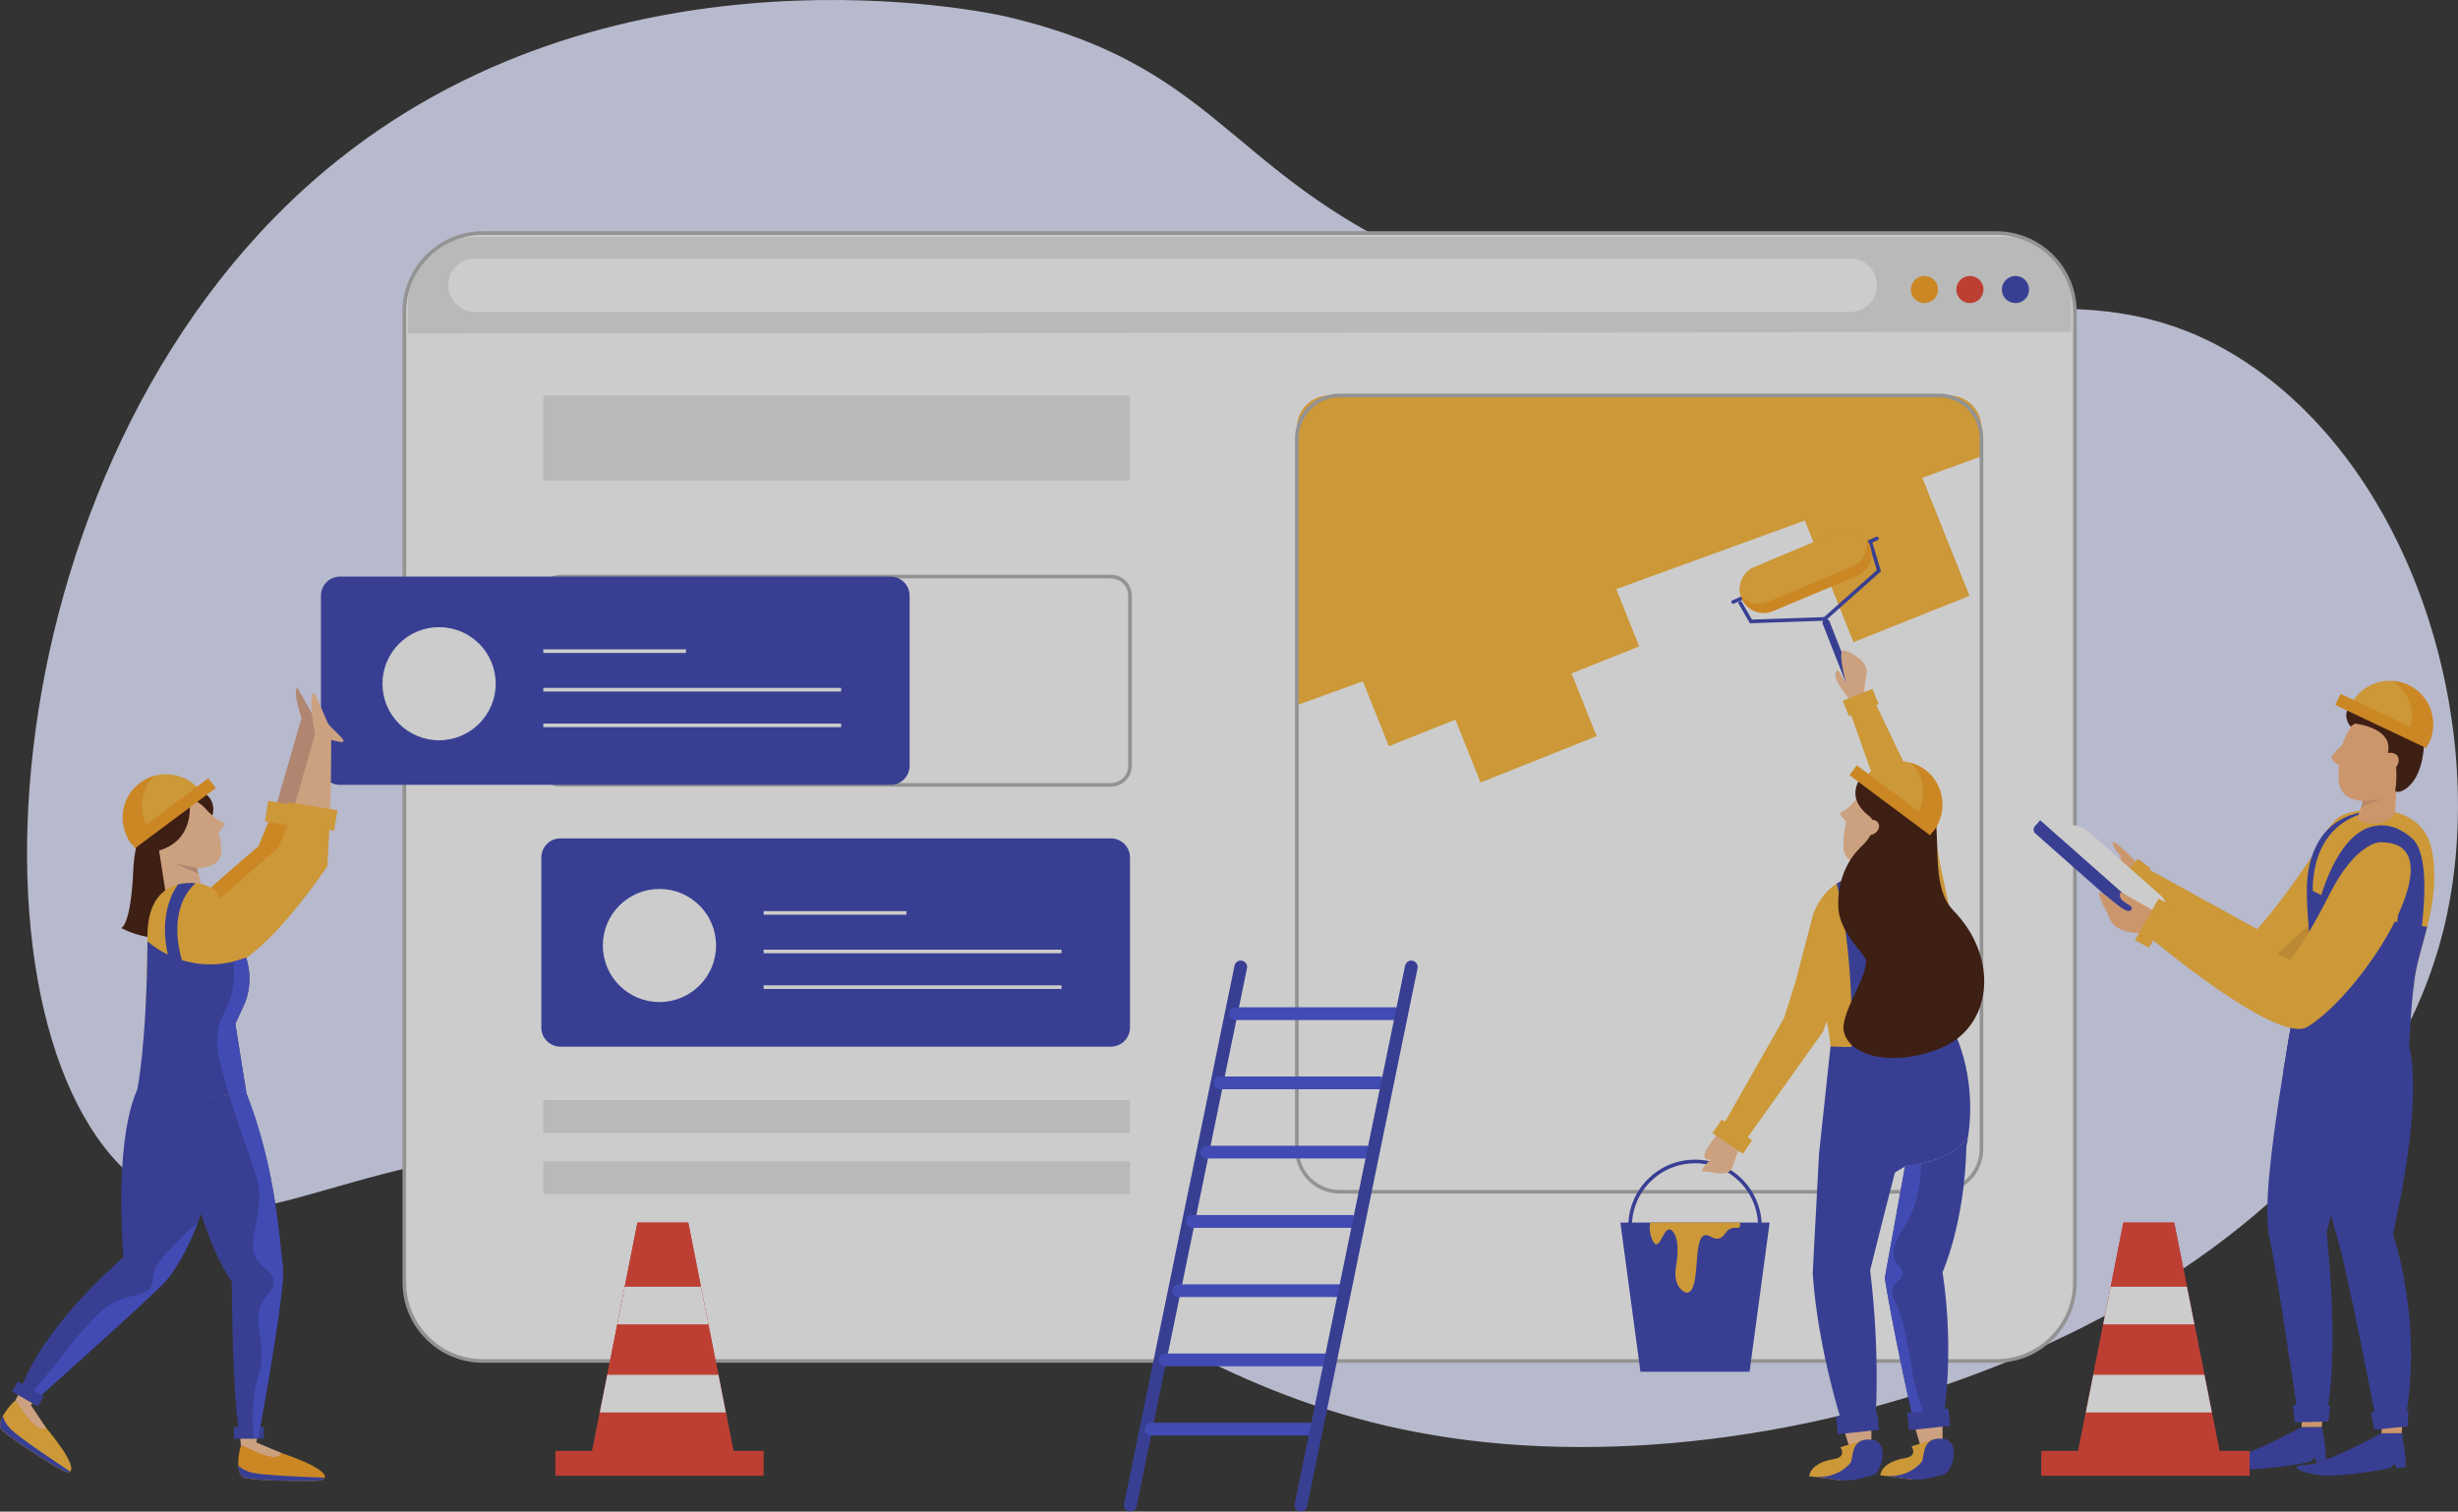 <svg width="678" height="417" viewBox="0 0 678 417" fill="none" xmlns="http://www.w3.org/2000/svg">
<rect x="0" y="0" width="678" height="417" fill="#333333" stroke="none"/>
<g opacity="0.75" clip-path="url(#clip0_1707_3793)">
<path d="M93.253 44.134C171.572 -18.376 272.961 3.522 277.187 4.492C341.247 19.369 338.377 52.734 408.222 77.77C510.176 114.318 563.752 60.252 622.231 101.789C667.921 134.252 687.082 204.143 673.931 256.742C649.618 354.039 510.244 410.544 404.629 397.27C303.805 384.605 277.232 313.811 165.38 315.594C93.05 316.746 68.375 346.928 40.355 327.604C-13.469 290.469 -4.86 122.4 93.253 44.134Z" fill="#E3E5FF"/>
<path d="M550.625 64.293H133.228C121.247 64.293 111.535 73.996 111.535 85.965V353.768C111.535 365.737 121.247 375.44 133.228 375.44H550.625C562.606 375.44 572.318 365.737 572.318 353.768V85.965C572.318 73.996 562.606 64.293 550.625 64.293Z" fill="white"/>
<path d="M554.557 65.354H132.256C121.252 64.925 112.168 72.442 112.485 85.129V92.014L571.369 91.586V83.752C571.369 74 563.686 65.354 554.535 65.354H554.557Z" fill="#E6E6E6"/>
<path d="M306.428 231.278H154.581C151.674 231.278 149.316 233.633 149.316 236.538V283.471C149.316 286.376 151.674 288.731 154.581 288.731H306.428C309.336 288.731 311.693 286.376 311.693 283.471V236.538C311.693 233.633 309.336 231.278 306.428 231.278Z" fill="#3943B3"/>
<path d="M197.513 260.828C197.513 269.429 190.531 276.427 181.899 276.427C173.267 276.427 166.285 269.452 166.285 260.828C166.285 252.205 173.267 245.229 181.899 245.229C190.531 245.229 197.513 252.205 197.513 260.828Z" fill="white"/>
<path d="M210.645 262.476H292.804" stroke="white" stroke-miterlimit="10"/>
<path d="M210.645 251.843H250.007" stroke="white" stroke-miterlimit="10"/>
<path d="M210.645 272.319H292.804" stroke="white" stroke-miterlimit="10"/>
<path d="M546.559 125.854V118.021C546.559 113.077 542.56 109.081 537.611 109.081H366.671C361.722 109.081 357.723 113.077 357.723 118.021V194.549L546.559 125.877V125.854Z" fill="#FFB939"/>
<path d="M425.04 110.539L393.02 123.321L420.126 191.095L452.146 178.313L425.04 110.539Z" fill="#FFB939"/>
<path d="M534.742 109.081H369.54C363.014 109.081 357.723 114.367 357.723 120.888V316.949C357.723 323.469 363.014 328.755 369.54 328.755H534.742C541.268 328.755 546.559 323.469 546.559 316.949V120.888C546.559 114.367 541.268 109.081 534.742 109.081Z" stroke="#B3B3B3" stroke-miterlimit="10"/>
<path d="M413.298 135.308L381.277 148.09L408.383 215.864L440.404 203.082L413.298 135.308Z" fill="#FFB939"/>
<path d="M402.321 161.083L370.301 173.865L383.095 205.855L415.115 193.073L402.321 161.083Z" fill="#FFB939"/>
<path d="M525.056 118.837L493.035 131.619L511.246 177.151L543.266 164.369L525.056 118.837Z" fill="#FFB939"/>
<path d="M311.694 109.081H149.859V132.559H311.694V109.081Z" fill="#E6E6E6"/>
<path d="M311.694 303.494H149.859V312.547H311.694V303.494Z" fill="#E6E6E6"/>
<path d="M311.694 320.38H149.859V329.433H311.694V320.38Z" fill="#E6E6E6"/>
<path d="M306.428 159.061H154.581C151.674 159.061 149.316 161.416 149.316 164.321V211.254C149.316 214.159 151.674 216.514 154.581 216.514H306.428C309.336 216.514 311.693 214.159 311.693 211.254V164.321C311.693 161.416 309.336 159.061 306.428 159.061Z" stroke="#B3B3B3" stroke-miterlimit="10"/>
<path d="M530.829 83.617C532.901 83.617 534.58 81.939 534.58 79.869C534.58 77.8 532.901 76.122 530.829 76.122C528.758 76.122 527.078 77.8 527.078 79.869C527.078 81.939 528.758 83.617 530.829 83.617Z" fill="#FFA320"/>
<path d="M543.368 83.617C545.44 83.617 547.119 81.939 547.119 79.869C547.119 77.8 545.44 76.122 543.368 76.122C541.297 76.122 539.617 77.8 539.617 79.869C539.617 81.939 541.297 83.617 543.368 83.617Z" fill="#EB4334"/>
<path d="M555.935 83.617C558.006 83.617 559.686 81.939 559.686 79.869C559.686 77.8 558.006 76.122 555.935 76.122C553.863 76.122 552.184 77.8 552.184 79.869C552.184 81.939 553.863 83.617 555.935 83.617Z" fill="#3943B3"/>
<path d="M510.334 86.055H131.034C126.944 86.055 123.645 82.759 123.645 78.673C123.645 74.587 126.944 71.291 131.034 71.291H510.334C514.424 71.291 517.723 74.587 517.723 78.673C517.723 82.759 514.424 86.055 510.334 86.055Z" fill="white"/>
<path d="M550.625 64.293H133.228C121.247 64.293 111.535 73.996 111.535 85.965V353.768C111.535 365.737 121.247 375.44 133.228 375.44H550.625C562.606 375.44 572.318 365.737 572.318 353.768V85.965C572.318 73.996 562.606 64.293 550.625 64.293Z" stroke="#B3B3B3" stroke-miterlimit="10"/>
<path d="M245.643 159.061H93.796C90.888 159.061 88.531 161.416 88.531 164.321V211.254C88.531 214.159 90.888 216.514 93.796 216.514H245.643C248.551 216.514 250.908 214.159 250.908 211.254V164.321C250.908 161.416 248.551 159.061 245.643 159.061Z" fill="#3943B3"/>
<path d="M136.728 188.612C136.728 197.213 129.746 204.211 121.114 204.211C112.482 204.211 105.5 197.235 105.5 188.612C105.5 179.988 112.482 173.013 121.114 173.013C129.746 173.013 136.728 179.988 136.728 188.612Z" fill="white"/>
<path d="M149.859 190.26H232.019" stroke="white" stroke-miterlimit="10"/>
<path d="M149.859 179.627H189.222" stroke="white" stroke-miterlimit="10"/>
<path d="M149.859 200.102H232.019" stroke="white" stroke-miterlimit="10"/>
<path d="M71.314 398.827C71.314 398.827 81.482 401.717 86.498 404.494C90.498 406.729 90.995 408.58 86.046 408.58C79.719 408.58 72.195 408.467 67.698 407.767C64.648 407.293 65.913 400.137 66.433 398.895L71.336 398.827H71.314Z" fill="#FFA320"/>
<path d="M70.432 398.827L71.448 394.877L66.184 395.486L66.432 398.895L70.432 398.827Z" fill="#FFC69A"/>
<path d="M89.57 407.632C84.079 407.451 72.555 406.977 69.527 406.255C67.742 405.826 66.544 405.058 65.731 404.313C65.843 406.029 66.341 407.541 67.674 407.744C72.193 408.444 79.695 408.58 86.022 408.557C88.168 408.557 89.276 408.196 89.547 407.632H89.57Z" fill="#3943B3"/>
<path d="M47.203 260.851C47.203 260.851 45.937 254.868 56.603 246.9C67.268 238.931 73.03 233.152 73.03 233.152L83.153 198.161L86.656 199.809C86.656 199.809 86.882 227.26 85.345 235.432C83.809 243.581 49.982 278.933 47.203 260.873V260.851Z" fill="#DAA184"/>
<path d="M74.928 224.528L86.407 226.199L85.977 235.793C85.977 235.793 69.188 261.957 58.274 266.088C47.338 270.219 40.785 263.853 43.474 259.293C46.14 254.733 71.267 233.468 71.267 233.468L74.95 224.573L74.928 224.528Z" fill="#FFA320"/>
<path d="M86.679 228.721L87.574 223.057L73.981 220.914L73.087 226.578L86.679 228.721Z" fill="#FFB939"/>
<path d="M86.654 207.778C86.654 207.778 80.011 191.569 81.977 189.695C81.977 189.695 88.168 200.147 90.044 204.549" fill="#DAA184"/>
<path d="M8.406 388.895C8.406 388.895 15.569 396.683 18.37 401.649C20.608 405.645 20.065 407.474 15.84 404.9C10.439 401.604 4.112 397.563 0.632 394.606C-1.718 392.597 3.118 387.156 4.203 386.389L8.406 388.895Z" fill="#FFB939"/>
<path d="M7.638 388.42L10.598 385.599L5.762 383.364L4.203 386.389L7.638 388.42Z" fill="#FFC69A"/>
<path d="M67.968 301.688L47.066 290.04C47.066 290.04 50.569 334.106 63.946 353.565C63.946 353.565 64.059 389.007 66.386 396.66L71.267 396.547C71.267 396.547 78.746 356.229 78.046 349.795C76.758 337.989 75.515 320.945 67.99 301.688H67.968Z" fill="#3943B3"/>
<path d="M45.801 220.555C45.801 220.555 37.441 224.664 36.763 240.037C36.108 255.433 33.441 255.997 33.441 255.997C33.441 255.997 44.762 262.589 57.439 255.997L45.824 220.555H45.801Z" fill="#411809"/>
<path d="M55.903 222C59.27 225.07 60.874 230.036 61.055 234.732C61.236 239.834 53.395 240.534 48.943 238.05C44.989 235.861 42.187 230.917 42.955 226.718C43.927 221.277 51.429 217.891 55.903 222Z" fill="#FFC69A"/>
<path d="M51.337 228.253L43.09 229.54L46.185 249.451C46.638 252.295 49.304 254.259 52.151 253.807C55.224 253.333 57.212 250.308 56.399 247.306L51.315 228.253H51.337Z" fill="#FFC69A"/>
<path d="M52.22 220.961C52.22 220.961 54.254 232.113 43.091 234.845C35.296 236.764 35.522 217.372 46.526 216.966C61.982 216.401 58.502 225.273 58.502 225.273C58.502 225.273 54.773 219.833 52.22 220.961Z" fill="#411809"/>
<path d="M54.751 241.053L48.469 238.299L54.321 239.36L54.751 241.053Z" fill="#DAA184"/>
<path d="M64.038 292.568L38.572 299.341C38.572 299.341 31.41 309.048 34.031 346.86C34.031 346.86 11.796 365.552 5.582 383.725L9.695 386.411C9.695 386.411 41.013 358.464 45.419 353.723C50.707 348.034 60.92 329.094 64.038 292.591V292.568Z" fill="#3943B3"/>
<path d="M61.328 249.247C60.808 246.967 59.158 245.116 56.967 244.304C52.244 242.588 40.788 242.498 40.675 257.984C40.471 288.46 38.551 299.318 38.551 299.318C38.551 299.318 44.674 304.623 67.948 301.688L64.875 282.432L67.587 276.518C69.327 271.822 69.169 266.63 67.09 262.07L61.283 249.225L61.328 249.247Z" fill="#FFB939"/>
<path d="M51.883 262.092C51.883 262.092 50.617 256.11 61.282 248.141C71.948 240.172 77.71 234.393 77.71 234.393L87.833 199.402L91.335 201.05C91.335 201.05 91.561 228.501 90.025 236.673C88.488 244.823 54.662 280.175 51.883 262.115V262.092Z" fill="#FFC69A"/>
<path d="M87.018 202.653C87.018 202.653 84.69 192.788 86.634 190.937C86.634 190.937 88.532 195.023 90.407 199.448C90.995 200.825 96.96 205.136 93.887 204.662C90.814 204.211 87.018 202.653 87.018 202.653Z" fill="#FFC69A"/>
<path d="M57.438 223.896C57.438 223.896 59.968 226.537 61.979 227.034C61.979 227.034 61.55 228.84 60.036 229.72L57.438 223.896Z" fill="#FFC69A"/>
<path d="M19.342 405.938C14.755 402.913 5.197 396.48 3.005 394.29C1.717 393.003 1.084 391.716 0.79 390.655C-0.023 392.168 -0.385 393.726 0.655 394.583C4.135 397.541 10.462 401.582 15.862 404.877C17.692 405.984 18.822 406.277 19.342 405.916V405.938Z" fill="#3943B3"/>
<path d="M4.586 386.614C4.586 386.614 10.145 396.231 12.63 393.748L8.518 387.608L4.586 386.614Z" fill="#FFC69A"/>
<path d="M67.019 398.737C67.019 398.737 76.781 404.2 77.482 400.769L70.657 397.902L67.019 398.737Z" fill="#FFC69A"/>
<path d="M80.443 224.957L90.928 226.876L90.295 238.953C90.295 238.953 74.727 262.363 63.79 266.494C52.853 270.626 46.3 264.26 48.989 259.7C51.656 255.139 76.783 233.874 76.783 233.874L80.466 224.98L80.443 224.957Z" fill="#FFB939"/>
<path d="M92.175 229.152L93.07 223.488L79.478 221.344L78.583 227.008L92.175 229.152Z" fill="#FFB939"/>
<path d="M67.97 301.688L70.704 309.364L53.102 328.756L54.751 302.569C54.751 302.569 60.355 302.749 67.97 301.688Z" fill="#3943B3"/>
<path d="M47.544 343.971C43.951 347.673 42.821 349.344 42.302 351.511C41.895 353.272 42.324 353.52 41.85 354.581C40.494 357.516 36.675 356.906 31.998 359.051C28.586 360.608 26.326 363.114 21.829 368.126C19.592 370.609 19.796 370.744 16.135 375.35C11.797 380.813 9.153 383.567 7.91 385.237L9.695 386.389C9.695 386.389 41.014 358.441 45.42 353.701C47.792 351.15 51.137 345.935 54.413 337.65C53.803 337.515 51.702 339.704 47.544 343.948V343.971Z" fill="#4753DE"/>
<path d="M64.536 396.886H72.738V393.658H64.536V396.886Z" fill="#3943B3"/>
<path d="M3.33 383.879L10.434 387.977L12.049 385.181L4.946 381.084L3.33 383.879Z" fill="#3943B3"/>
<path d="M36.426 232.971L55.226 218.139C51.136 212.947 43.589 212.067 38.415 216.175C33.218 220.261 32.336 227.801 36.449 232.971" fill="#FFB939"/>
<path d="M42.436 214.076C41.013 214.505 39.634 215.182 38.391 216.153C33.194 220.239 32.313 227.779 36.425 232.948L41.306 229.088C38.052 224.415 38.572 218.139 42.413 214.076H42.436Z" fill="#FFA320"/>
<path d="M57.459 214.679L35.199 231.268L37.239 234L59.499 217.412L57.459 214.679Z" fill="#FFA320"/>
<path d="M67.629 276.54C69.121 272.567 69.189 268.21 67.923 264.214C60.828 266.788 54.75 266.291 50.163 264.869C46.321 251.121 52.354 244.981 53.936 243.649C52.422 243.491 50.727 243.559 49.078 244.01C46.683 247.464 44.197 253.649 46.276 263.334C42.706 261.596 40.695 259.677 40.695 259.677C40.424 288.843 37.848 300.65 37.848 300.65C37.848 300.65 44.694 304.623 67.991 301.688L64.918 282.432L67.629 276.518V276.54Z" fill="#3943B3"/>
<path d="M78.024 349.795C76.736 337.989 75.493 320.945 67.968 301.688L64.895 282.432L67.607 276.518C69.098 272.544 69.166 268.188 67.901 264.192C66.68 264.643 65.505 264.959 64.353 265.23C64.692 268.639 64.85 273.109 62.613 277.827C61.845 279.452 60.647 281.394 60.15 284.599C59.563 288.392 60.308 291.417 60.76 293.223C63.381 303.404 66.002 310.763 66.002 310.763C69.641 321.012 71.448 326.114 71.539 328.597C71.9 337.921 67.629 343.158 71.222 347.967C72.962 350.292 75.38 351.014 75.538 353.497C75.674 355.868 73.595 356.68 72.149 359.66C70.183 363.724 71.923 366.658 72.149 372.573C72.375 378.578 70.703 379.3 70.002 385.802C69.618 389.278 69.641 393.184 69.957 396.57H71.245C71.245 396.57 78.724 356.206 78.024 349.795Z" fill="#4753DE"/>
<path d="M202.958 403.545H162.691L175.82 337.266H189.852L202.958 403.545Z" fill="#EB4334"/>
<path d="M210.642 400.25H153.18V407.112H210.642V400.25Z" fill="#EB4334"/>
<path d="M202.958 403.545H162.691L175.82 337.266H189.852L202.958 403.545Z" fill="#EB4334"/>
<path d="M170.262 365.349H195.411L193.355 354.965H172.318L170.262 365.349Z" fill="white"/>
<path d="M165.449 389.639H200.202L198.169 379.255H167.505L165.449 389.639Z" fill="white"/>
<path d="M634.84 393.68C634.84 393.68 619.068 402.349 613.894 402.417C608.696 402.484 612.538 404.697 618.187 405.239C622.661 405.645 631.609 404.381 636.851 403.365C637.258 403.297 638.501 402.01 638.501 402.01L638.862 403.229C639.36 403.342 641.574 403.004 641.574 403.004C641.777 400.362 640.467 393.635 640.467 393.635L634.863 393.68H634.84Z" fill="#3943B3"/>
<path d="M634.84 393.68L635.043 389.481L640.647 389.752L640.444 393.658L634.84 393.68Z" fill="#FFB780"/>
<path d="M634.659 267.51L653.324 270.693C653.324 270.693 647.629 320.538 641.732 339.953C641.732 339.953 645.596 373.341 641.461 391.4L634.072 391.761C634.072 391.761 627.767 349.073 626.073 341.871C624.016 333.225 626.57 312.321 634.659 267.533V267.51Z" fill="#3943B3"/>
<path d="M632.445 387.54L632.988 392.371L642.252 392.145L642.749 387.811L632.445 387.54Z" fill="#3943B3"/>
<path d="M656.872 395.396C656.872 395.396 641.099 404.065 635.925 404.132C630.728 404.2 634.569 406.413 640.218 406.954C644.692 407.361 653.64 406.096 658.883 405.081C659.289 405.013 660.532 403.726 660.532 403.726L660.894 404.945C661.391 405.058 663.605 404.719 663.605 404.719C663.809 402.078 662.498 395.351 662.498 395.351L656.894 395.396H656.872Z" fill="#3943B3"/>
<path d="M656.871 395.396L657.074 391.175L662.678 391.468L662.475 395.351L656.871 395.396Z" fill="#FFB780"/>
<path d="M643.72 270.445L663.514 285.841C663.514 285.841 670.022 295.435 660.079 340.494C660.079 340.494 668.711 365.281 663.198 392.981L655.876 394.087C655.876 394.087 647.041 348.17 644.601 341.172C641.663 332.774 639.313 309.454 643.742 270.445H643.72Z" fill="#3943B3"/>
<path d="M654 389.64L654.949 394.425L664.146 393.455L664.304 389.098L654 389.64Z" fill="#3943B3"/>
<path d="M642.274 285.548L631.518 285.254L629.801 295.571L645.37 322.209L642.274 285.548Z" fill="#3943B3"/>
<path d="M653.704 230.014C653.704 230.014 646.36 223.399 637.412 236.718C628.464 250.038 622.611 256.313 622.611 256.313L588.649 237.599L585.102 244.8C585.102 244.8 615.697 279.768 625.436 277.421C635.152 275.073 675.645 232.226 653.704 230.014Z" fill="#FFB939"/>
<path d="M585.329 245.071C585.329 245.071 568.879 232.407 576.72 234.642C580.268 235.657 583.408 238.344 584.651 237.238C585.871 236.154 583.273 235.138 582.821 232.723C582.414 230.533 590.142 238.75 590.142 238.75L585.329 245.071Z" fill="#FFB780"/>
<g opacity="0.1">
<path d="M596.806 248.525L610.906 261.686L594.953 254.236L596.806 248.525Z" fill="black"/>
</g>
<g opacity="0.1">
<path d="M621.527 269.136L638.52 253.762V257.826L630.024 271.416L621.527 269.136Z" fill="black"/>
</g>
<path d="M583.227 244.823L586.729 247.464L593.214 239.54L589.712 236.922L583.227 244.823Z" fill="#FFB939"/>
<path d="M646.634 224.664C652.306 222.587 668.395 221.232 670.88 234.958C673.14 247.487 668.372 258.39 666.497 267.285C665.163 273.628 664.44 283.177 664.44 283.177C664.44 283.177 653.91 295.616 634.297 290.04L635.562 268.752L636.895 256.968C635.811 243.581 636.127 241.933 638.522 235.206C639.517 232.384 643.177 226.334 645.866 225.002C646.115 224.867 646.386 224.754 646.657 224.664H646.634Z" fill="#FFB939"/>
<path d="M637.981 246.538L636.309 245.274C636.309 236.718 639.834 224.889 653.617 223.828H654.047C636.309 227.26 637.981 246.313 637.981 246.538Z" fill="#3943B3"/>
<path d="M651.698 202.427L661.889 202.36L660.669 223.603C660.624 224.235 660.488 224.98 659.923 225.363C655.743 228.366 652.195 226.898 652.195 226.898C648.761 226.086 651.246 224.506 651.766 220.645L651.721 202.405L651.698 202.427Z" fill="#FFB780"/>
<path d="M650.409 197.642C645.46 203.85 644.896 209.313 645.054 215.002C645.257 222.203 654.838 222.293 660.939 218.501C666.362 215.137 668.893 208.952 667.56 203.082C665.82 195.474 655.719 190.937 650.386 197.642H650.409Z" fill="#FFB780"/>
<g opacity="0.1">
<path d="M651.242 222.767L657.049 220.419L651.694 220.961L651.242 222.767Z" fill="black"/>
</g>
<path d="M647.133 204.482C647.133 204.482 645.032 206.152 642.953 208.884C642.953 208.884 643.834 210.735 645.665 211.344L647.133 204.482Z" fill="#FFB780"/>
<path d="M668.668 201.953C668.284 192.133 651.223 192.224 649.167 193.849C645.19 196.942 648.399 200.441 648.399 200.441L649.235 199.809C649.37 199.741 649.529 199.673 649.709 199.606C652.218 199.967 661.008 201.773 658.319 208.703C657.641 210.441 659.132 211.254 660.917 211.344C661.075 213.444 661.075 215.701 660.714 217.959C660.465 219.584 669.255 217.914 668.645 201.976L668.668 201.953Z" fill="#411809"/>
<path d="M561.291 227.914L562.774 226.24L597.512 256.956L595.086 259.695L561.397 229.907C560.821 229.398 560.767 228.506 561.276 227.931L561.291 227.914Z" fill="#3943B3"/>
<path d="M596.042 247.035C597.036 247.915 597.601 249.18 597.579 250.489L597.511 256.945L562.758 226.221L572.768 227.779C573.943 227.959 575.028 228.479 575.931 229.269L596.019 247.035H596.042Z" fill="white"/>
<path d="M655.152 212.676C655.942 213.873 657.954 213.918 659.671 212.789C661.388 211.661 662.134 209.787 661.343 208.59C660.552 207.394 658.541 207.349 656.824 208.477C655.106 209.606 654.361 211.48 655.152 212.676Z" fill="#FFB780"/>
<path d="M664.529 288.663C664.529 288.663 665.162 273.628 666.495 267.285C667.24 263.718 668.461 259.835 669.5 255.659C656.846 254.507 644.667 249.338 636.329 244.958C636.238 247.69 636.442 251.257 636.894 256.945L634.295 268.729L630.68 290.311C650.271 295.887 664.529 288.663 664.529 288.663Z" fill="#3943B3"/>
<path d="M658.273 302.32L651.675 300.537C660.194 269.158 664.352 239.766 660.736 236.38C658.386 234.258 656.85 234.371 655.923 234.642C650.93 236.019 646.094 246.9 644.557 251.956L639.383 249.947C639.993 248.006 644.173 230.804 654.116 228.05C656.759 227.327 660.849 227.282 665.346 231.3C674.226 239.269 663.38 283.629 658.318 302.32H658.273Z" fill="#3943B3"/>
<path d="M656.486 232.339C656.486 232.339 649.82 232.339 642.59 246.651C635.359 260.964 631.585 264.779 631.585 264.779L597.51 249.767L591.59 257.442C591.59 257.442 628.038 288.505 636.534 283.245C652.396 273.447 678.518 231.865 656.486 232.362V232.339Z" fill="#FFB939"/>
<path d="M591.591 257.419C591.591 257.419 583.818 258.051 581.965 253.446C580.79 250.489 576.633 243.942 580.745 246.99C583.321 248.886 586.846 252.43 587.908 250.94C588.947 249.496 583.547 248.931 584.948 246.087L594.099 251.211L591.614 257.442L591.591 257.419Z" fill="#FFB780"/>
<path d="M588.902 259.383L592.766 261.415L599.251 249.947L595.387 247.915L588.902 259.383Z" fill="#FFB939"/>
<path d="M669.842 205.182L648.488 194.346C651.494 188.454 658.702 186.106 664.577 189.108C670.474 192.111 672.824 199.312 669.819 205.182" fill="#FFB939"/>
<path d="M660.237 187.867C661.706 188.002 663.198 188.409 664.599 189.108C670.496 192.111 672.846 199.312 669.841 205.182L664.282 202.36C666.564 197.145 664.802 191.095 660.215 187.844L660.237 187.867Z" fill="#FFA320"/>
<path d="M645.614 191.397L644.152 194.477L669.247 206.36L670.708 203.28L645.614 191.397Z" fill="#FFA320"/>
<path d="M612.856 403.545H572.59L585.696 337.266H599.728L612.856 403.545Z" fill="#EB4334"/>
<path d="M620.517 400.25H563.055V407.112H620.517V400.25Z" fill="#EB4334"/>
<path d="M612.856 403.545H572.59L585.696 337.266H599.728L612.856 403.545Z" fill="#EB4334"/>
<path d="M580.137 365.349H605.286L603.23 354.965H582.193L580.137 365.349Z" fill="white"/>
<path d="M575.348 389.639H610.101L608.044 379.255H577.404L575.348 389.639Z" fill="white"/>
<path d="M311.784 417C312.597 417 313.32 416.436 313.501 415.6L343.961 267.104C344.164 266.156 343.554 265.23 342.605 265.027C341.656 264.824 340.73 265.433 340.526 266.382L310.066 414.878C309.863 415.826 310.473 416.752 311.422 416.955C311.535 416.977 311.671 417 311.784 417Z" fill="#3943B3"/>
<path d="M340.821 281.394H384.793C385.765 281.394 386.556 280.604 386.556 279.633C386.556 278.662 385.765 277.872 384.793 277.872H340.821C339.849 277.872 339.059 278.662 339.059 279.633C339.059 280.604 339.849 281.394 340.821 281.394Z" fill="#4753DE"/>
<path d="M336.528 300.492H380.5C381.472 300.492 382.263 299.702 382.263 298.731C382.263 297.76 381.472 296.97 380.5 296.97H336.528C335.556 296.97 334.766 297.76 334.766 298.731C334.766 299.702 335.556 300.492 336.528 300.492Z" fill="#4753DE"/>
<path d="M332.845 319.59H376.817C377.788 319.59 378.579 318.8 378.579 317.829C378.579 316.859 377.788 316.069 376.817 316.069H332.845C331.873 316.069 331.082 316.859 331.082 317.829C331.082 318.8 331.873 319.59 332.845 319.59Z" fill="#4753DE"/>
<path d="M328.868 338.711H372.84C373.812 338.711 374.603 337.921 374.603 336.95C374.603 335.979 373.812 335.189 372.84 335.189H328.868C327.896 335.189 327.105 335.979 327.105 336.95C327.105 337.921 327.896 338.711 328.868 338.711Z" fill="#4753DE"/>
<path d="M325.114 357.809H369.086C370.058 357.809 370.849 357.019 370.849 356.048C370.849 355.078 370.058 354.288 369.086 354.288H325.114C324.142 354.288 323.352 355.078 323.352 356.048C323.352 357.019 324.142 357.809 325.114 357.809Z" fill="#4753DE"/>
<path d="M321.388 376.907H365.36C366.331 376.907 367.122 376.117 367.122 375.147C367.122 374.176 366.331 373.386 365.36 373.386H321.388C320.416 373.386 319.625 374.176 319.625 375.147C319.625 376.117 320.416 376.907 321.388 376.907Z" fill="#4753DE"/>
<path d="M317.591 396.006H361.563C362.535 396.006 363.325 395.215 363.325 394.245C363.325 393.274 362.535 392.484 361.563 392.484H317.591C316.619 392.484 315.828 393.274 315.828 394.245C315.828 395.215 316.619 396.006 317.591 396.006Z" fill="#4753DE"/>
<path d="M358.831 417C359.644 417 360.367 416.436 360.548 415.6L391.008 267.104C391.211 266.156 390.601 265.23 389.652 265.027C388.703 264.824 387.776 265.433 387.573 266.382L357.113 414.878C356.91 415.826 357.52 416.752 358.469 416.955C358.582 416.977 358.695 417 358.831 417Z" fill="#3943B3"/>
<path d="M503.715 171.794L512.708 194.662" stroke="#3943B3" stroke-width="2" stroke-miterlimit="10" stroke-linecap="round"/>
<path d="M480.008 166.308L482.968 171.432L503.327 170.733L518.263 157.436L516.026 149.941" stroke="#3943B3" stroke-miterlimit="10" stroke-linecap="round"/>
<path d="M517.723 148.542L478.066 166.06" stroke="#3943B3" stroke-miterlimit="10" stroke-linecap="round"/>
<path d="M512.209 158.881L489.025 168.611C485.681 170.01 481.794 168.43 480.393 165.089C478.992 161.748 480.574 157.865 483.918 156.465L507.102 146.736C510.446 145.336 514.333 146.916 515.734 150.257C517.135 153.598 515.553 157.481 512.209 158.881Z" fill="#FFA320"/>
<path d="M487.692 166.014L510.876 156.285C513.904 155.021 515.463 151.702 514.694 148.609C512.887 146.442 509.814 145.584 507.08 146.713L483.896 156.443C480.868 157.707 479.309 161.025 480.077 164.118C481.885 166.285 484.958 167.143 487.692 166.014Z" fill="#FFB939"/>
<path d="M482.587 378.42H452.489L446.953 337.266H488.123L482.587 378.42Z" fill="#3943B3"/>
<path d="M449.641 338.282C449.641 328.417 457.662 320.403 467.537 320.403C477.411 320.403 485.433 328.417 485.433 338.282" stroke="#3943B3" stroke-miterlimit="10"/>
<path d="M479.742 338.598C480.013 338.327 480.058 337.831 479.968 337.244H455.157C454.682 340.043 455.835 343.113 456.852 343.248C458.094 343.406 458.953 339.072 460.49 339.162C461.778 339.253 463.54 342.187 462.32 349.208C461.235 355.394 464.986 356.703 465.416 356.613C469.28 355.89 466.771 341.759 470.183 340.765C471.471 340.381 472.759 342.3 474.477 341.555C475.9 340.946 475.968 339.275 477.685 338.801C478.747 338.508 479.312 338.982 479.719 338.575L479.742 338.598Z" fill="#FFB939"/>
<path d="M505.775 300.244L525.163 303.675L539.76 296.135C539.76 296.135 538.313 285.841 538.381 282.974C538.585 276.066 541.906 260.535 537.003 249.451C533.388 241.301 526.654 245.003 518.158 247.69L508.577 248.728C508.577 248.728 493.211 239.45 503.945 282.206C505.165 287.083 505.798 300.221 505.798 300.221L505.775 300.244Z" fill="#FFB939"/>
<path d="M513.77 218.094C509.973 221.977 508.369 228.027 508.482 233.648C508.595 239.743 518.018 240.059 523.147 236.809C527.712 233.919 530.717 227.847 529.542 222.88C528.005 216.446 518.854 212.902 513.77 218.094Z" fill="#FFC69A"/>
<path d="M511.782 220.871C511.782 220.871 509.455 223.58 507.512 224.189C507.512 224.189 508.031 225.928 509.568 226.718L511.782 220.894V220.871Z" fill="#FFC69A"/>
<path d="M500.102 252.34L495.176 271.145L492.08 280.875L473.258 313.946L479.133 317.874L502.881 284.577L506.519 274.215L520.642 246.764C521.772 243.536 514.88 243.671 511.671 242.543C508.44 241.414 502.407 245.635 500.08 252.363L500.102 252.34Z" fill="#FFB939"/>
<path d="M474.07 312.547C474.07 312.547 466.953 320.403 471.833 319.884C475.245 319.5 472.782 319.003 472.782 319.003C472.782 319.003 467.924 323.27 470.071 323.18C472.218 323.112 476.737 325.008 477.821 322.073C479.155 318.529 479.765 316.452 479.765 316.452L474.07 312.524V312.547Z" fill="#FFC69A"/>
<path d="M474.92 308.833L472.363 312.583L480.749 318.29L483.305 314.539L474.92 308.833Z" fill="#FFB939"/>
<path d="M522.039 229.359L509.25 193.533L515.735 190.689L533.36 227.598L535.145 238.434L523.395 239.473L522.039 229.359Z" fill="#FFB939"/>
<path d="M533.179 264.44C529.812 265.005 526.626 262.724 526.061 259.361L523.395 239.473L535.145 238.434L538.896 255.794C539.46 259.158 536.568 263.876 533.179 264.44Z" fill="#FFB939"/>
<path d="M511.24 194.143C511.24 194.143 503.919 186.354 506.992 184.819L509.251 188.544C509.251 188.544 506.585 178.995 508.664 179.446C510.765 179.898 515.352 182.562 514.878 185.654C514.313 189.357 513.997 192.427 513.997 192.427L511.217 194.165L511.24 194.143Z" fill="#FFC69A"/>
<path d="M518.181 194.248L516.496 190.034L508.292 193.31L509.977 197.523L518.181 194.248Z" fill="#FFB939"/>
<path d="M512.305 233.829L513.209 253.988L524.235 250.466L519.038 232.068L512.305 233.829Z" fill="#FFC69A"/>
<path d="M515.852 291.281C516.44 268.188 513.479 249.902 511.627 242.52C510.271 242.091 508.463 242.565 506.633 243.739C508.395 250.647 511.333 267.285 510.723 291.146L515.852 291.281Z" fill="#3943B3"/>
<path d="M542.922 313.202C545.362 295.684 538.606 283.832 538.606 283.832C527.263 290.13 504.915 288.685 504.915 288.685L501.752 318.281L500.012 351.082C500.012 351.082 500.757 369.435 508.485 393.838L517.23 392.439C517.23 392.439 518.812 375.124 515.852 350.427C515.852 350.427 520.235 332.774 522.631 323.676C522.789 323.067 525.387 322.119 525.523 321.622C525.523 321.622 538.561 320.922 542.945 313.224L542.922 313.202Z" fill="#3943B3"/>
<path d="M528.168 393.567L535.805 392.439C535.805 392.439 539.376 374.537 535.828 350.946C535.828 350.946 541.906 337.537 542.403 316.294C542.607 315.256 542.765 314.217 542.901 313.224C538.517 320.922 525.479 321.622 525.479 321.622L519.875 352.594C519.875 352.594 522.18 367.471 528.145 393.59L528.168 393.567Z" fill="#3943B3"/>
<path d="M529.838 320.967C527.33 321.486 525.522 321.577 525.522 321.577L519.918 352.549C519.918 352.549 522.2 367.268 528.098 393.093C528.979 392.506 529.725 391.784 530.086 390.926C530.855 389.143 529.68 387.992 528.233 382.303C527.33 378.758 527.804 379.278 526.38 372.144C525.296 366.681 524.754 363.949 524.234 362.618C522.765 358.87 521.296 357.29 522.087 355.236C522.833 353.272 524.844 352.956 524.867 351.24C524.867 349.795 523.443 349.208 522.72 347.854C520.957 344.626 524.482 339.591 525.499 338.011C527.601 334.738 529.657 329.523 529.883 320.945L529.838 320.967Z" fill="#4753DE"/>
<path d="M508.461 393.838L510.11 399.211L516.211 398.737L516.189 392.687L508.461 393.838Z" fill="#FFC69A"/>
<path d="M499.039 407.225C499.039 407.225 499.107 403.613 505.908 402.484C509.501 401.898 507.648 399.234 507.648 399.234L514.337 397.179L507.965 408.422L499.039 407.225Z" fill="#FFB939"/>
<path d="M515.424 397.112C510.905 397.112 511.244 400.949 510.566 403.365C510.566 403.365 507.38 407.925 500.578 407.406C502.205 407.632 504.804 407.993 506.86 408.264C508.939 408.557 511.04 408.422 513.074 407.88L516.87 406.864C519.062 405.668 521.48 397.36 515.808 397.112C515.695 397.112 515.559 397.112 515.424 397.112Z" fill="#3943B3"/>
<path d="M499.47 407.293C499.854 407.361 500.216 407.383 500.577 407.406C499.221 407.225 498.543 407.135 499.47 407.293Z" fill="#FFA320"/>
<path d="M528.164 393.567L529.746 398.963L535.847 398.489L535.824 392.439L528.164 393.567Z" fill="#FFC69A"/>
<path d="M518.652 406.977C518.652 406.977 518.72 403.365 525.522 402.236C529.114 401.649 527.262 398.985 527.262 398.985L533.973 396.931L527.6 408.173L518.675 406.977H518.652Z" fill="#FFB939"/>
<path d="M535.037 396.863C530.518 396.863 530.857 400.701 530.179 403.117C530.179 403.117 526.993 407.677 520.191 407.157C521.818 407.383 524.417 407.744 526.473 408.015C528.552 408.309 530.653 408.173 532.687 407.632L536.483 406.616C538.675 405.419 541.093 397.112 535.421 396.863C535.308 396.863 535.173 396.863 535.037 396.863Z" fill="#3943B3"/>
<path d="M519.083 407.045C519.467 407.112 519.829 407.135 520.19 407.157C518.835 406.977 518.157 406.887 519.083 407.045Z" fill="#FFA320"/>
<path d="M517.774 389.646L506.43 390.881L506.951 395.661L518.295 394.426L517.774 389.646Z" fill="#3943B3"/>
<path d="M537.422 388.54L526.078 389.775L526.6 394.556L537.944 393.32L537.422 388.54Z" fill="#3943B3"/>
<path d="M512.122 241.278L511.941 244.665C511.941 244.665 516.393 246.222 519.195 245.387C521.974 244.552 522.946 241.956 522.946 241.956L522.019 239.45C522.019 239.45 519.511 243.401 512.122 241.278Z" fill="white"/>
<path d="M514.293 213.331C514.293 213.331 507.763 219.223 515.762 225.273C515.762 225.273 518.722 227.44 514.338 232.678C513.434 233.739 513.434 235.319 514.338 236.38C517.004 239.495 522.834 244.078 529.026 234.416C531.895 229.946 532.279 224.686 529.884 221.571C527.579 218.591 525.478 216.92 521.93 215.679C518.699 214.573 517.004 214.956 514.27 213.308L514.293 213.331Z" fill="#411809"/>
<path d="M514.315 232.678C506.61 239.337 507.039 248.502 507.062 249.925C507.13 257.284 514.519 263.199 514.677 264.914C515.129 269.655 507.514 279.633 508.598 284.577C510.18 291.733 522.902 294.329 535.397 289.114C549.678 283.155 551.531 264.169 538.764 251.121C533.115 245.342 534.968 234.032 533.883 225.792C533.228 220.803 531.759 226.063 529.364 222.383C525.771 216.875 516.914 215.002 515.535 216.672C514.247 218.252 519.896 222.338 518.654 227.147C518.021 229.54 517.253 230.081 514.293 232.655L514.315 232.678Z" fill="#411809"/>
<path d="M518.134 227.124C518.654 228.117 518.066 229.427 516.846 230.059C515.626 230.691 514.202 230.397 513.705 229.404C513.186 228.411 513.773 227.102 514.993 226.469C516.213 225.837 517.637 226.131 518.134 227.124Z" fill="#FFC69A"/>
<path d="M533.206 229.359L514.406 214.527C518.496 209.335 526.043 208.455 531.218 212.563C536.415 216.65 537.296 224.189 533.184 229.359" fill="#FFB939"/>
<path d="M527.195 210.464C528.619 210.893 529.997 211.57 531.24 212.541C536.437 216.627 537.318 224.167 533.206 229.336L528.325 225.476C531.579 220.803 531.059 214.527 527.218 210.464H527.195Z" fill="#FFA320"/>
<path d="M512.173 211.109L510.133 213.841L532.39 230.433L534.431 227.701L512.173 211.109Z" fill="#FFA320"/>
</g>
<defs>
<clipPath id="clip0_1707_3793">
<rect width="678" height="417" fill="white"/>
</clipPath>
</defs>
</svg>
